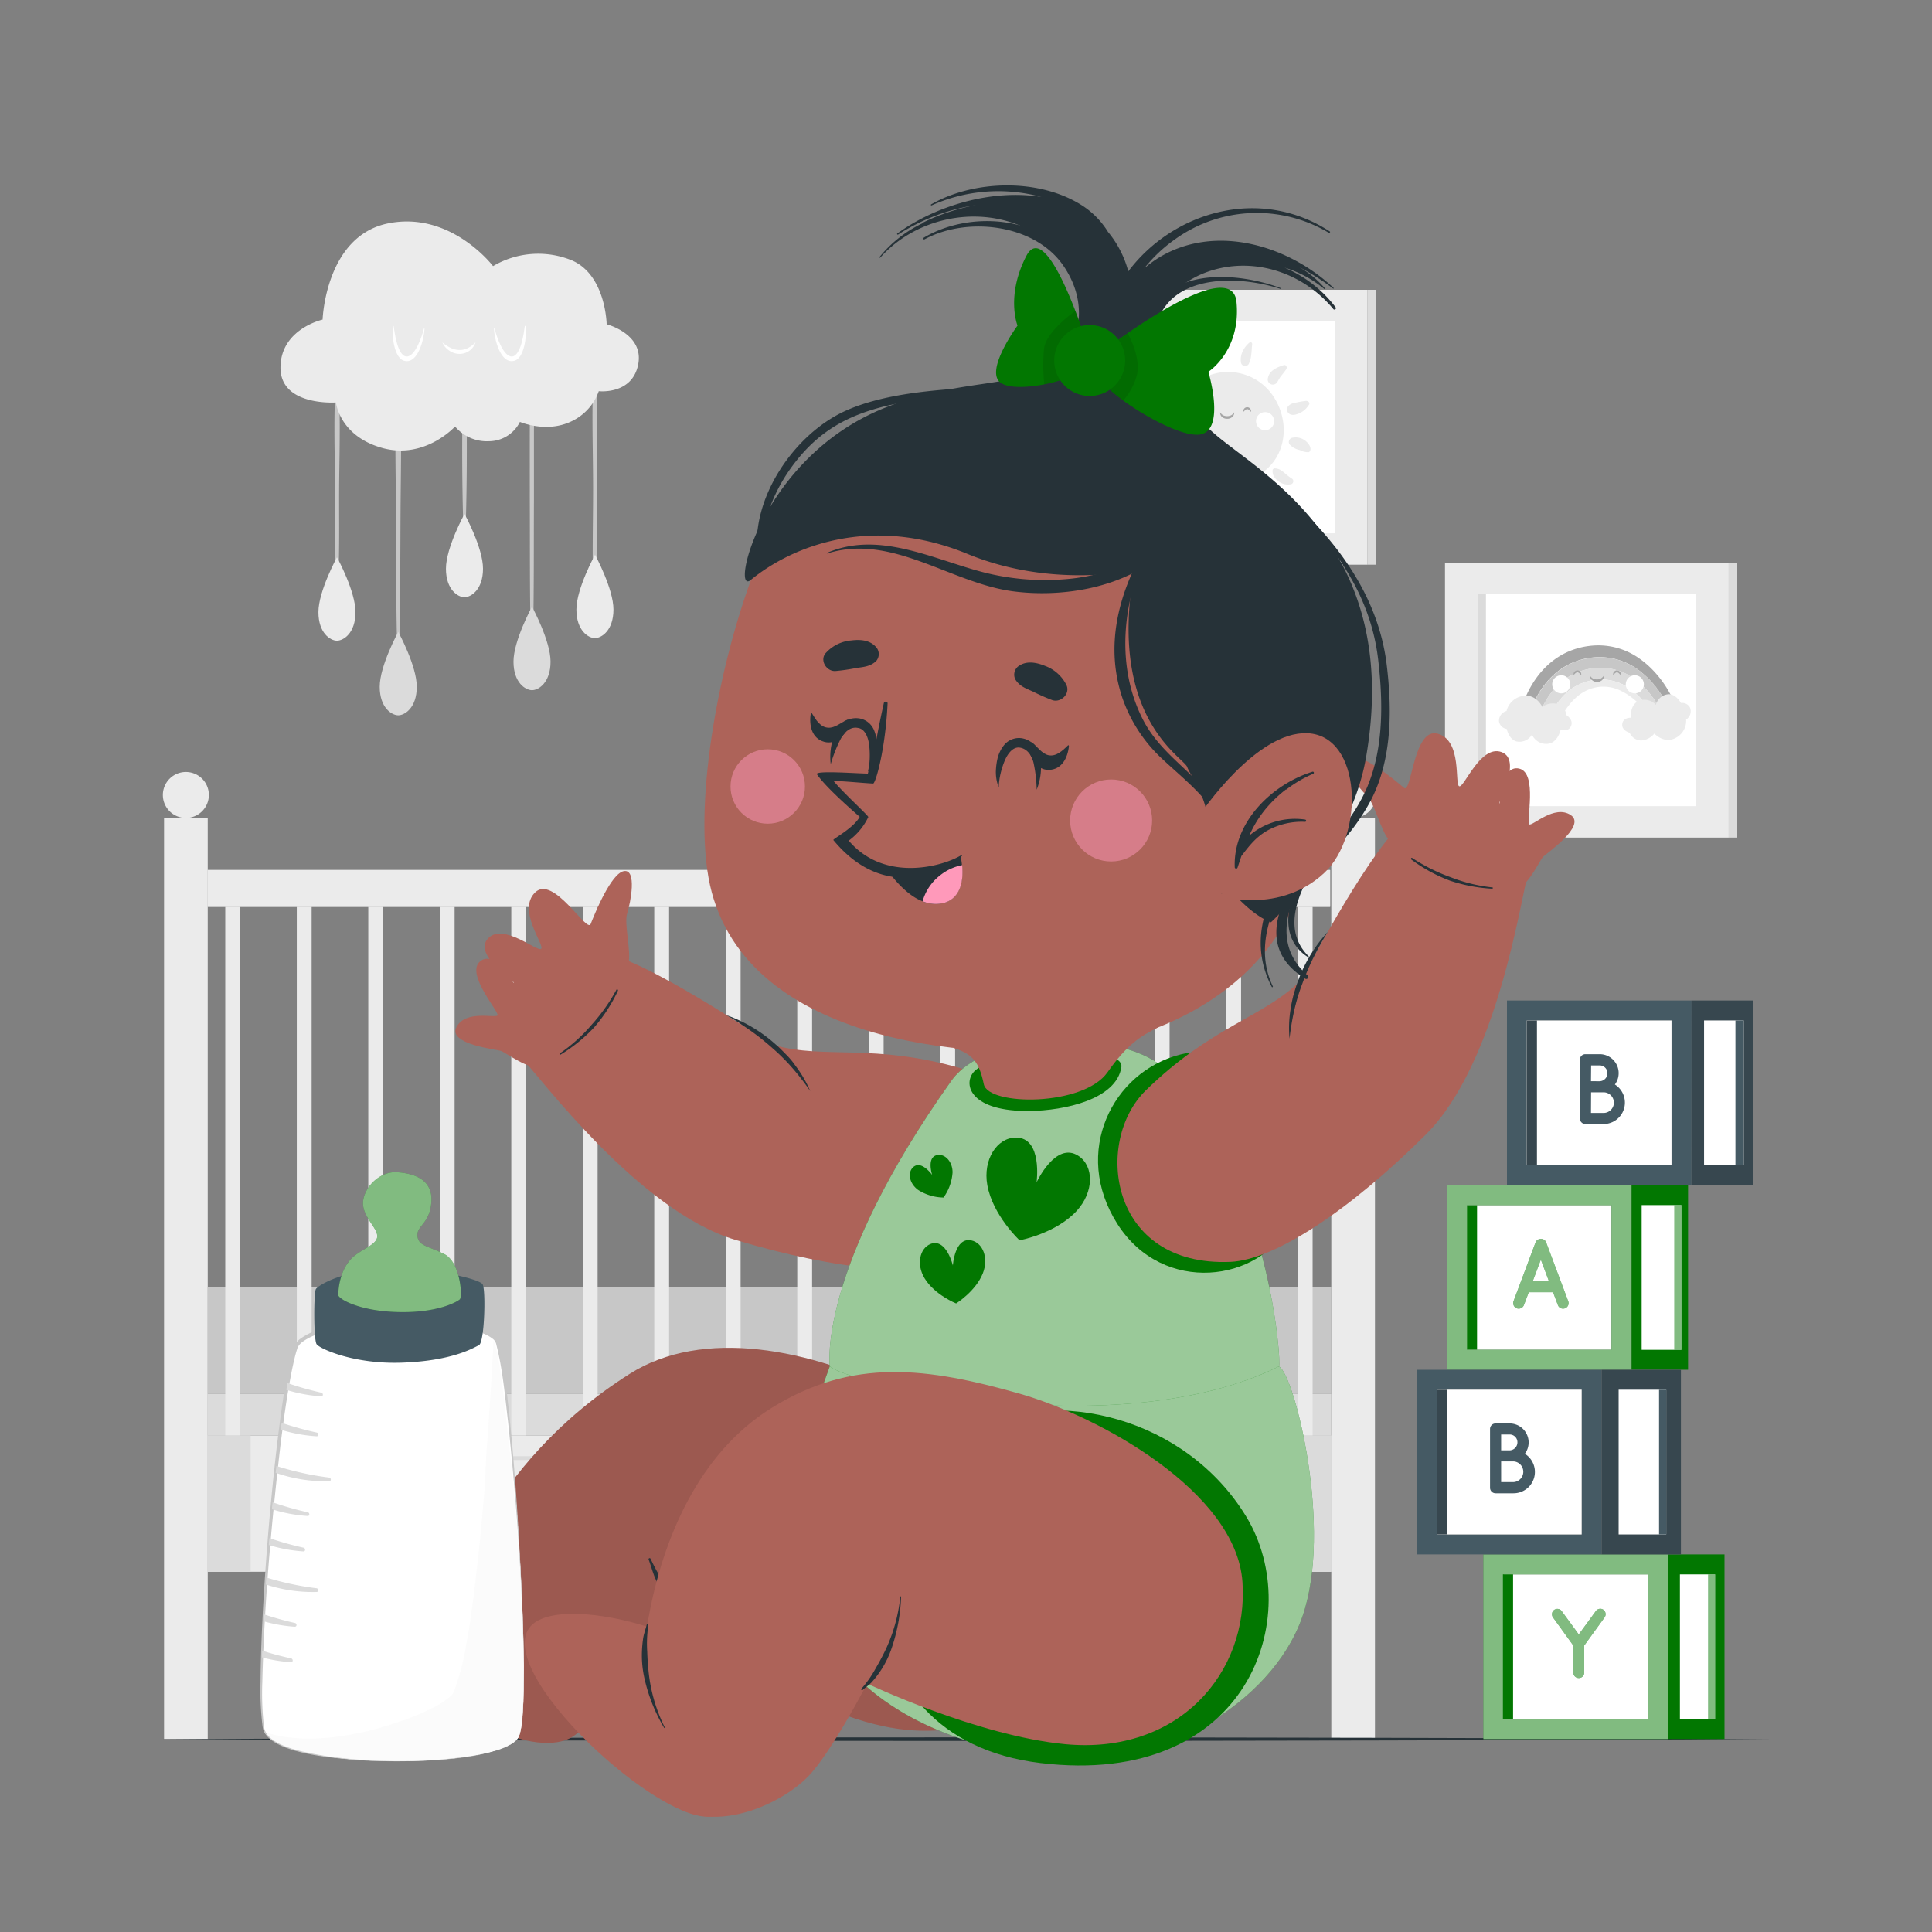 <svg xmlns="http://www.w3.org/2000/svg" viewBox="0 0 500 500"><rect x="0" y="0" width="500" height="500" fill="#808080" stroke="none"/><g id="freepik--background-complete--inject-168"><rect x="280.5" y="75" width="73.43" height="71.14" style="fill:#ebebeb"></rect><rect x="288.89" y="83.13" width="56.65" height="54.88" style="fill:#fff"></rect><rect x="288.89" y="83.13" width="2.21" height="54.88" style="fill:#dbdbdb"></rect><rect x="353.93" y="75" width="2.21" height="71.14" style="fill:#dbdbdb"></rect><path d="M304.84,117.48c5.38,11.86,26.07,9.68,27.34-4.94.64-7.36-4.59-16.32-14.82-16.32h-.05C305.28,97.12,301.14,109.31,304.84,117.48Z" style="fill:#ebebeb"></path><path d="M303.85,93.25a4.86,4.86,0,0,1,3,1.5c.83.78,1.76,2.21,1.4,3.38-.09.3-.28.25-.6.24a4.34,4.34,0,0,1-2.6-1.43,14.4,14.4,0,0,1-2.05-2.29A.93.93,0,0,1,303.85,93.25Z" style="fill:#ebebeb"></path><path d="M312.31,88.8a5.1,5.1,0,0,1,2.12,2.93c.32,1,.59,2.36-.12,3.18a.5.5,0,0,1-.59.07c-.85-.4-1.23-1.64-1.56-2.46a8.28,8.28,0,0,1-.83-3.15A.66.66,0,0,1,312.31,88.8Z" style="fill:#ebebeb"></path><path d="M298.71,99.71c1.9-.42,4.49.21,5.21,2.23a.58.58,0,0,1-.39.69,3.49,3.49,0,0,1-2.23-.19c-.86-.27-1.75-.33-2.59-.66S297.57,100,298.71,99.71Z" style="fill:#ebebeb"></path><path d="M321.61,90.91a6.71,6.71,0,0,1,1.71-2.22c.35-.34.81,0,.74.47-.12.84-.1,1.72-.24,2.58a6.88,6.88,0,0,1-.64,2.44,1.08,1.08,0,0,1-2-.28A4.94,4.94,0,0,1,321.61,90.91Z" style="fill:#ebebeb"></path><path d="M298.2,107a5.11,5.11,0,0,1,3.48,1.32.66.66,0,0,1-.13,1,6,6,0,0,1-3.55.33c-.86-.08-2.81,0-2.71-1.32S297.24,106.91,298.2,107Z" style="fill:#ebebeb"></path><path d="M297.06,117.58a5.48,5.48,0,0,1,4.77-2.6.7.7,0,0,1,.6,1,6,6,0,0,1-4.8,2.56A.67.67,0,0,1,297.06,117.58Z" style="fill:#ebebeb"></path><path d="M300.41,126.69a7.63,7.63,0,0,1,5.16-4.11c.39,0,.58.44.47.8a9.09,9.09,0,0,1-.88,1.61,6.08,6.08,0,0,1-1.21,1.42,3.83,3.83,0,0,1-3,1C300.64,127.41,300.27,127.09,300.41,126.69Z" style="fill:#ebebeb"></path><path d="M312.18,126.25a.52.52,0,0,1,.9,0,4.1,4.1,0,0,1,.22,2.89,5.56,5.56,0,0,1-1.39,3.16,1.07,1.07,0,0,1-1.75-.46C309.62,129.81,311.09,127.79,312.18,126.25Z" style="fill:#ebebeb"></path><path d="M321.82,125.94a.68.68,0,0,1,1.06-.14,5.09,5.09,0,0,1,1.37,3c.11,1,.39,2.3-.1,3.19a1,1,0,0,1-1.56.2c-.73-.62-1-2.09-1.19-3A4.53,4.53,0,0,1,321.82,125.94Z" style="fill:#ebebeb"></path><path d="M330.05,121.23a3.25,3.25,0,0,1,1.21.32,9.42,9.42,0,0,1,1.16.83,14.08,14.08,0,0,0,1.91,1.47.82.82,0,0,1-.41,1.51,4.08,4.08,0,0,1-3.06-.79,4.43,4.43,0,0,1-1.18-1.26,3.07,3.07,0,0,1-.34-1.54A.57.57,0,0,1,330.05,121.23Z" style="fill:#ebebeb"></path><path d="M334.37,113.31a4.11,4.11,0,0,1,3.49.78c.67.53,1.55,1.6,1.22,2.53a.63.63,0,0,1-.42.42,4.76,4.76,0,0,1-2.26-.56,4.88,4.88,0,0,1-2.7-1.52A1.13,1.13,0,0,1,334.37,113.31Z" style="fill:#ebebeb"></path><path d="M333.27,105.27a2.47,2.47,0,0,1,1.6-.94,21.28,21.28,0,0,1,3.07-.57c.55-.09,1.21.48.81,1a5.89,5.89,0,0,1-2.23,2.09c-1,.46-2.45.95-3.21-.12A1.34,1.34,0,0,1,333.27,105.27Z" style="fill:#ebebeb"></path><path d="M328.14,97.83c.35-1.94,2.42-2.81,4.07-3.32.69-.21,1,.63.64,1.11s-.83,1.11-1.27,1.65-.67,1.06-1,1.58A1.33,1.33,0,0,1,328.14,97.83Z" style="fill:#ebebeb"></path><path d="M313.53,106.39c0,.54-.44-.52-1-.52s-1,1.06-1,.52a1,1,0,1,1,2,0Z" style="fill:#a6a6a6"></path><path d="M323.77,106.39c0,.54-.44-.5-1-.5s-1,1-1,.5a1,1,0,1,1,2,0Z" style="fill:#a6a6a6"></path><path d="M310.7,109a2.34,2.34,0,1,1-2.34-2.34A2.33,2.33,0,0,1,310.7,109Z" style="fill:#fff"></path><path d="M329.74,109a2.34,2.34,0,1,1-2.34-2.34A2.33,2.33,0,0,1,329.74,109Z" style="fill:#fff"></path><path d="M315.78,106.69a2,2,0,0,0,.81.8,2.45,2.45,0,0,0,2,0,2.15,2.15,0,0,0,.82-.8,1.44,1.44,0,0,1-.51,1.23,1.92,1.92,0,0,1-1.32.46,2,2,0,0,1-1.32-.46A1.48,1.48,0,0,1,315.78,106.69Z" style="fill:#a6a6a6"></path><rect x="373.96" y="145.63" width="73.43" height="71.14" style="fill:#ebebeb"></rect><rect x="382.35" y="153.75" width="56.65" height="54.88" style="fill:#fff"></rect><rect x="382.35" y="153.75" width="2.21" height="54.88" style="fill:#dbdbdb"></rect><rect x="447.39" y="145.63" width="2.21" height="71.14" style="fill:#dbdbdb"></rect><path d="M432,183.79a24.08,24.08,0,0,0-7-9.62,16.9,16.9,0,0,0-13.41-3.94,17.6,17.6,0,0,0-4.26,1.12c-7.81,3.14-10.86,11-11.55,13.82a10.92,10.92,0,0,1-2.17-.53c-.32-.33,3.22-15.47,17.43-17.44a19.64,19.64,0,0,1,2.25-.18,18.28,18.28,0,0,1,10.89,3.34c5.78,4,8.89,10.33,9.31,12.23C433.6,183,433,183.38,432,183.79Z" style="fill:#a6a6a6"></path><path d="M432,183.79a18.05,18.05,0,0,1-2,.72,21.77,21.77,0,0,0-6.05-8.06A15,15,0,0,0,412.06,173a15.86,15.86,0,0,0-4.45,1.28c-5.94,2.72-8.58,8.56-9.42,11.35-.84-.14-1.66-.29-2.38-.43.69-2.81,3.74-10.68,11.55-13.82a17.6,17.6,0,0,1,4.26-1.12A16.9,16.9,0,0,1,425,174.17,24.08,24.08,0,0,1,432,183.79Z" style="fill:#c7c7c7"></path><path d="M430,184.51a19.13,19.13,0,0,1-2.37.55,18.82,18.82,0,0,0-5.89-6.89,12.71,12.71,0,0,0-9.23-2.18,13.2,13.2,0,0,0-2.88.74c-5.17,1.93-7.68,6.56-8.68,9.33-.83-.13-1.8-.29-2.76-.46.84-2.79,3.48-8.63,9.42-11.35a15.86,15.86,0,0,1,4.45-1.28A15,15,0,0,1,424,176.45,21.77,21.77,0,0,1,430,184.51Z" style="fill:#dbdbdb"></path><path d="M427.63,185.06a1.4,1.4,0,0,1-.78,0c-.35-.27-3.12-4.19-7.2-6.2a10.32,10.32,0,0,0-5.48-1.13,9.91,9.91,0,0,0-1.95.36c-6.05,1.7-8.19,8.3-9,8.29-.17,0-1.08-.13-2.28-.31,1-2.77,3.51-7.4,8.68-9.33a13.2,13.2,0,0,1,2.88-.74,12.71,12.71,0,0,1,9.23,2.18A18.82,18.82,0,0,1,427.63,185.06Z" style="fill:#ebebeb"></path><path d="M436.37,186.22a5,5,0,0,1-2.72,4.76c-3,1.62-5.51-1.14-5.51-1.14a4.76,4.76,0,0,1-3.28,1.79,3.29,3.29,0,0,1-3.11-2s-1.9-.49-1.92-2c0-2,2.24-1.88,2.24-1.88s-.37-3.53,2.23-4.42a3.78,3.78,0,0,1,2.48-.05,4.06,4.06,0,0,1,1.77,1.14,3.6,3.6,0,0,1,3.23-2.75c2-.08,3.25,2.27,3.25,2.27a2.26,2.26,0,0,1,2.35,1.21A2.54,2.54,0,0,1,436.37,186.22Z" style="fill:#ebebeb"></path><path d="M389.89,184a5.19,5.19,0,0,1,4.13-3.87c3.51-.68,5.11,2.79,5.11,2.79a4.9,4.9,0,0,1,3.79-.77,3.41,3.41,0,0,1,2.46,2.92s1.73,1.07,1.29,2.56c-.58,2-2.78,1.19-2.78,1.19s-.71,3.59-3.56,3.69a4,4,0,0,1-2.46-.71,4.34,4.34,0,0,1-1.41-1.67,3.72,3.72,0,0,1-4,1.75c-2-.55-2.52-3.24-2.52-3.24a2.34,2.34,0,0,1-2-1.91A2.64,2.64,0,0,1,389.89,184Z" style="fill:#ebebeb"></path><path d="M409.23,174.5c0,.54-.44-.51-1-.51s-1,1-1,.51a1,1,0,0,1,2,0Z" style="fill:#a6a6a6"></path><path d="M419.47,174.5c0,.54-.44-.5-1-.5s-1,1-1,.5a1,1,0,0,1,2,0Z" style="fill:#a6a6a6"></path><path d="M406.39,177.1a2.34,2.34,0,1,1-2.34-2.34A2.34,2.34,0,0,1,406.39,177.1Z" style="fill:#fff"></path><path d="M425.43,177.1a2.34,2.34,0,1,1-2.33-2.34A2.33,2.33,0,0,1,425.43,177.1Z" style="fill:#fff"></path><path d="M411.47,174.8a2.1,2.1,0,0,0,.81.81,2.36,2.36,0,0,0,1,.21,2.18,2.18,0,0,0,1-.22,2.13,2.13,0,0,0,.81-.8,1.49,1.49,0,0,1-.5,1.24,2,2,0,0,1-1.33.45A2,2,0,0,1,412,176,1.47,1.47,0,0,1,411.47,174.8Z" style="fill:#a6a6a6"></path><path d="M87.45,96.34a.21.21,0,0,0-.41,0c-.71,9.07-.46,18.22-.35,27.32S86.52,141.89,87,151a.25.25,0,0,0,.49,0c.47-9.08.19-18.22.3-27.31S88.15,105.41,87.45,96.34Z" style="fill:#c7c7c7"></path><path d="M92,158.42c0,5.46-3.12,7.39-4.8,7.39s-4.79-1.94-4.79-7.39,4.79-14.19,4.79-14.19C87.39,144.51,92,153.05,92,158.42Z" style="fill:#ebebeb"></path><path d="M103.31,97.29a.24.24,0,0,0-.48,0c-.78,11.65-.42,23.46-.35,35.14s0,23.42.3,35.13a.29.29,0,0,0,.57,0c.26-11.71.24-23.43.31-35.13S104.09,108.94,103.31,97.29Z" style="fill:#c7c7c7"></path><path d="M107.86,177.73c0,5.46-3.12,7.39-4.79,7.39s-4.8-1.94-4.8-7.39,4.8-14.2,4.8-14.2C103.22,163.82,107.86,172.36,107.86,177.73Z" style="fill:#dbdbdb"></path><path d="M120.45,85.66a.24.24,0,0,0-.47,0c-.34,18.52-.65,37.05.1,55.56a.14.14,0,1,0,.27,0C121.09,122.71,120.79,104.18,120.45,85.66Z" style="fill:#c7c7c7"></path><path d="M125,147.17c0,5.46-3.12,7.39-4.8,7.39s-4.79-1.93-4.79-7.39S120.21,133,120.21,133C120.36,133.26,125,141.8,125,147.17Z" style="fill:#ebebeb"></path><path d="M137.82,92.17a.14.14,0,0,0-.27,0c-.71,6.07-.43,12.35-.44,18.45s0,12.31,0,18.46c.06,12.29-.05,24.6.26,36.9a.28.28,0,0,0,.55,0c.3-12.3.2-24.61.26-36.9,0-6,0-12,0-17.94C138.26,104.86,138.54,98.41,137.82,92.17Z" style="fill:#c7c7c7"></path><path d="M142.48,171.23c0,5.46-3.12,7.39-4.8,7.39s-4.79-1.93-4.79-7.39S137.68,157,137.68,157C137.84,157.32,142.48,165.86,142.48,171.23Z" style="fill:#dbdbdb"></path><path d="M154.14,93.22a.18.18,0,0,0-.35,0c-.79,10.83-.32,21.85-.3,32.7s-.41,21.88.35,32.71a.13.13,0,0,0,.25,0c.76-10.83.32-21.85.34-32.71S154.93,104.05,154.14,93.22Z" style="fill:#c7c7c7"></path><path d="M158.76,157.75c0,5.46-3.12,7.39-4.8,7.39s-4.79-1.93-4.79-7.39S154,143.56,154,143.56C154.12,143.84,158.76,152.38,158.76,157.75Z" style="fill:#ebebeb"></path><path d="M83.49,82.71s-10.9,2.42-10.9,12.45,14.36,9,14.36,9,.86,8.64,11.93,11.76,18.89-5.54,18.89-5.54a10.75,10.75,0,0,0,8.78,3.81,9,9,0,0,0,8-5s6.4,2.77,12.62.17a13.67,13.67,0,0,0,7.79-8.12s8.64,1,10.2-6.92S157,83.92,157,83.92s-.2-12.9-9.16-16.6a23,23,0,0,0-20.24,1.55s-10.9-14.35-27.15-11.06S83.49,82.71,83.49,82.71Z" style="fill:#ebebeb"></path><path d="M136,84.41c0-.11-.17-.08-.18,0-.24,1.62-1,7.77-3.35,7.85-2.23.06-4-5.28-4.48-7.2,0-.1-.16-.06-.16,0,.1,2.51,1.59,8.95,5,8.37C135.88,93,136.36,86.26,136,84.41Z" style="fill:#fff"></path><path d="M101.7,84.41c0-.11.16-.08.18,0,.23,1.62,1,7.77,3.35,7.85,2.22.06,4-5.28,4.48-7.2,0-.1.16-.06.15,0-.1,2.51-1.58,8.95-5,8.37C101.85,93,101.36,86.26,101.7,84.41Z" style="fill:#fff"></path><path d="M114.49,88.63A9.49,9.49,0,0,0,116.58,90a5.48,5.48,0,0,0,2.25.58,4.74,4.74,0,0,0,2.23-.49,7.29,7.29,0,0,0,2-1.5,4.32,4.32,0,0,1-4.25,3,4.65,4.65,0,0,1-2.64-.92A4.86,4.86,0,0,1,114.49,88.63Z" style="fill:#fff"></path><rect x="42.46" y="211.68" width="11.3" height="238.35" style="fill:#ebebeb"></rect><path d="M54.05,205.73a5.95,5.95,0,1,1-5.94-5.94A5.94,5.94,0,0,1,54.05,205.73Z" style="fill:#ebebeb"></path><rect x="344.54" y="211.68" width="11.3" height="238.35" style="fill:#ebebeb"></rect><circle cx="350.19" cy="205.73" r="5.95" style="fill:#ebebeb"></circle><rect x="53.75" y="371.48" width="290.79" height="35.29" style="fill:#ebebeb"></rect><rect x="53.76" y="371.48" width="11.1" height="35.28" style="fill:#dbdbdb"></rect><rect x="333.44" y="371.48" width="11.1" height="35.28" style="fill:#dbdbdb"></rect><path d="M193,401.38H79.16V376.86H193Zm-112.88-1H192V377.86H80.16Z" style="fill:#dbdbdb"></path><path d="M149.82,389.62H122.38v-5h27.44Zm-26.44-1h25.44v-3H123.38Z" style="fill:#dbdbdb"></path><path d="M319.14,401.38H205.26V376.86H319.14Zm-112.88-1H318.14V377.86H206.26Z" style="fill:#dbdbdb"></path><path d="M275.92,389.62H248.48v-5h27.44Zm-26.44-1h25.44v-3H249.48Z" style="fill:#dbdbdb"></path><rect x="53.75" y="360.77" width="290.79" height="10.71" style="fill:#dbdbdb"></rect><rect x="53.75" y="333.01" width="290.79" height="27.76" style="fill:#c7c7c7"></rect><rect x="53.76" y="225.16" width="290.48" height="9.52" style="fill:#ebebeb"></rect><rect x="58.3" y="234.68" width="3.84" height="136.8" style="fill:#ebebeb"></rect><rect x="76.81" y="234.68" width="3.84" height="136.8" style="fill:#ebebeb"></rect><rect x="95.31" y="234.68" width="3.84" height="136.8" style="fill:#ebebeb"></rect><rect x="113.81" y="234.68" width="3.84" height="136.8" style="fill:#ebebeb"></rect><rect x="132.32" y="234.68" width="3.84" height="136.8" style="fill:#ebebeb"></rect><rect x="150.82" y="234.68" width="3.84" height="136.8" style="fill:#ebebeb"></rect><rect x="169.32" y="234.68" width="3.84" height="136.8" style="fill:#ebebeb"></rect><rect x="187.83" y="234.68" width="3.84" height="136.8" style="fill:#ebebeb"></rect><rect x="206.33" y="234.68" width="3.84" height="136.8" style="fill:#ebebeb"></rect><rect x="224.84" y="234.68" width="3.84" height="136.8" style="fill:#ebebeb"></rect><rect x="243.34" y="234.68" width="3.84" height="136.8" style="fill:#ebebeb"></rect><rect x="261.84" y="234.68" width="3.84" height="136.8" style="fill:#ebebeb"></rect><rect x="280.35" y="234.68" width="3.84" height="136.8" style="fill:#ebebeb"></rect><rect x="298.85" y="234.68" width="3.84" height="136.8" style="fill:#ebebeb"></rect><rect x="317.35" y="234.68" width="3.84" height="136.8" style="fill:#ebebeb"></rect><rect x="335.86" y="234.68" width="3.84" height="136.8" style="fill:#ebebeb"></rect><rect x="53.76" y="225.16" width="290.48" height="9.52" style="fill:#ebebeb"></rect></g><g id="freepik--Floor--inject-168"><path d="M41.45,450.09c133.61-.61,283.49-.62,417.1,0-133.61.62-283.49.61-417.1,0Z" style="fill:#263238"></path></g><g id="freepik--Blocks--inject-168"><rect x="389.07" y="407.44" width="37.45" height="37.45" style="fill:#fff"></rect><path d="M431.68,450.06H383.9V402.28h47.78Zm-42.61-5.17h37.45V407.44H389.07Z" style="fill:#027701"></path><path d="M431.68,450.06H383.9V402.28h47.78Zm-42.61-5.17h37.45V407.44H389.07Z" style="fill:#fff;opacity:0.5"></path><path d="M415.25,418.6,410,425.85v7a1.39,1.39,0,0,1-1.42,1.42,1.43,1.43,0,0,1-1.42-1.42v-7l-5.24-7.25a1.39,1.39,0,1,1,2.24-1.66l4.42,6.05,4.42-6.05a1.42,1.42,0,0,1,2-.31A1.44,1.44,0,0,1,415.25,418.6Z" style="fill:#027701"></path><g style="opacity:0.5"><path d="M415.25,418.6,410,425.85v7a1.39,1.39,0,0,1-1.42,1.42,1.43,1.43,0,0,1-1.42-1.42v-7l-5.24-7.25a1.39,1.39,0,1,1,2.24-1.66l4.42,6.05,4.42-6.05a1.42,1.42,0,0,1,2-.31A1.44,1.44,0,0,1,415.25,418.6Z" style="fill:#fff"></path></g><rect x="431.68" y="402.28" width="14.62" height="47.78" style="fill:#027701"></rect><rect x="388.95" y="407.44" width="2.63" height="37.45" style="fill:#027701"></rect><rect x="434.75" y="407.44" width="9.09" height="37.45" transform="translate(878.6 852.34) rotate(180)" style="fill:#fff"></rect><rect x="442.1" y="407.44" width="1.75" height="37.45" transform="translate(885.94 852.34) rotate(180)" style="fill:#027701"></rect><rect x="442.1" y="407.44" width="1.75" height="37.45" transform="translate(885.94 852.34) rotate(180)" style="fill:#fff;opacity:0.5"></rect><rect x="379.63" y="311.88" width="37.45" height="37.45" style="fill:#fff"></rect><rect x="379.63" y="311.88" width="2.63" height="37.45" style="fill:#027701"></rect><path d="M422.25,354.5H374.47V306.71h47.78Zm-42.62-5.17h37.45V311.88H379.63Z" style="fill:#027701"></path><path d="M422.25,354.5H374.47V306.71h47.78Zm-42.62-5.17h37.45V311.88H379.63Z" style="fill:#fff;opacity:0.5"></path><path d="M401.92,334.42h-6.27l-1.27,3.36a1.45,1.45,0,0,1-1.34.9,1.53,1.53,0,0,1-.49-.08,1.46,1.46,0,0,1-.85-1.86l5.7-15.21a1.44,1.44,0,0,1,1.37-.9,1.4,1.4,0,0,1,1.37.9l5.71,15.21a1.42,1.42,0,0,1-1.35,1.94,1.39,1.39,0,0,1-1.31-.9Zm-1.06-2.84L398.77,326l-2.09,5.55Z" style="fill:#027701"></path><g style="opacity:0.5"><path d="M401.92,334.42h-6.27l-1.27,3.36a1.45,1.45,0,0,1-1.34.9,1.53,1.53,0,0,1-.49-.08,1.46,1.46,0,0,1-.85-1.86l5.7-15.21a1.44,1.44,0,0,1,1.37-.9,1.4,1.4,0,0,1,1.37.9l5.71,15.21a1.42,1.42,0,0,1-1.35,1.94,1.39,1.39,0,0,1-1.31-.9Zm-1.06-2.84L398.77,326l-2.09,5.55Z" style="fill:#fff"></path></g><rect x="422.25" y="306.71" width="14.62" height="47.78" style="fill:#027701"></rect><rect x="424.87" y="311.88" width="10.26" height="37.45" transform="translate(859.99 661.21) rotate(180)" style="fill:#fff"></rect><rect x="433.34" y="311.88" width="1.79" height="37.45" transform="translate(868.46 661.21) rotate(180)" style="fill:#027701"></rect><rect x="433.34" y="311.88" width="1.79" height="37.45" transform="translate(868.46 661.21) rotate(180)" style="fill:#fff;opacity:0.5"></rect><path d="M437.75,306.71H390V258.93h47.78Zm-42.62-5.16h37.45V264.1H395.13Z" style="fill:#455a64"></path><rect x="395.13" y="264.1" width="37.45" height="37.45" style="fill:#fff"></rect><rect x="395.13" y="264.1" width="2.63" height="37.45" style="fill:#37474f"></rect><path d="M408.87,289.48V274.24a1.42,1.42,0,0,1,1.42-1.42H414a4.91,4.91,0,0,1,3.93,7.85A5.54,5.54,0,0,1,415,290.9H410.4a0,0,0,0,1,0,0c-.05,0-.05,0-.08,0A1.44,1.44,0,0,1,408.87,289.48Zm2.87-9.66H414a2.07,2.07,0,0,0,2-2.09,2,2,0,0,0-2-2h-2.22Zm0,8.21H415a2.67,2.67,0,0,0,0-5.34h-3.23Z" style="fill:#455a64"></path><rect x="437.75" y="258.93" width="15.98" height="47.78" style="fill:#37474f"></rect><rect x="441" y="264.1" width="10.26" height="37.45" transform="translate(892.27 565.64) rotate(180)" style="fill:#fff"></rect><rect x="449.13" y="264.1" width="2.13" height="37.45" transform="translate(900.39 565.64) rotate(180)" style="fill:#455a64"></rect><path d="M414.5,402.28H366.71V354.5H414.5Zm-42.62-5.17h37.45V359.66H371.88Z" style="fill:#455a64"></path><rect x="371.88" y="359.66" width="37.45" height="37.45" style="fill:#fff"></rect><rect x="371.88" y="359.66" width="2.63" height="37.45" style="fill:#37474f"></rect><path d="M385.62,385V369.81a1.42,1.42,0,0,1,1.42-1.42h3.67a4.91,4.91,0,0,1,3.92,7.85,5.53,5.53,0,0,1-2.92,10.22h-4.57a0,0,0,0,1,0,0c-.05,0-.05,0-.08,0A1.43,1.43,0,0,1,385.62,385Zm2.87-9.65h2.22a2.08,2.08,0,0,0,2-2.1,2,2,0,0,0-2-2h-2.22Zm0,8.21h3.22a2.68,2.68,0,0,0,0-5.35h-3.22Z" style="fill:#455a64"></path><rect x="414.5" y="354.5" width="20.52" height="47.78" style="fill:#37474f"></rect><rect x="418.9" y="359.66" width="12.32" height="37.45" transform="translate(850.12 756.77) rotate(180)" style="fill:#fff"></rect><rect x="429.36" y="359.66" width="1.86" height="37.45" transform="translate(860.58 756.77) rotate(180)" style="fill:#455a64"></rect></g><g id="freepik--Character--inject-168"><path d="M134.89,273.66c5.05,5.28,30.45,39.69,55.37,47.2,26.54,8,49.82,10.12,60.18,5.11,28.37-13.73,16.42-44.23-1.64-49.46-22.71-6.58-35.4-2.36-48.31-6-1.49-.42-29-19.65-42.73-23.57C149,244.48,128.59,267.09,134.89,273.66Z" style="fill: rgb(173, 99, 89);"></path><path d="M162.66,249.4c.73-3.54-1.23-10.27-.34-13.06s2.54-11.41-.82-10.9-7.68,11.25-8.64,13.7-9.61-12.78-14.36-8.19,2.51,13.66,1.55,14.6-9.92-6.93-13.79-2.64,7,11.1,6.75,11.45-5-8.79-8.8-5.53,5.14,13.16,4.54,13.95-8.22-1.49-10.6,3,10.5,5.84,11.52,6.19,7.56,5.15,9.88,4S162.15,251.91,162.66,249.4Z" style="fill: rgb(173, 99, 89);"></path><path d="M187.9,262.68a38,38,0,0,1,12.88,7.65c1,.83,1.83,1.74,2.72,2.63s1.7,1.87,2.41,2.91a30.45,30.45,0,0,1,3.78,6.5,66,66,0,0,0-4.54-5.88,53.38,53.38,0,0,0-5.21-5.21,65.72,65.72,0,0,0-5.77-4.6C192.15,265.27,190.08,263.91,187.9,262.68Z" style="fill:#263238"></path><path d="M145.09,272.93a41.69,41.69,0,0,0,8.64-7,40.65,40.65,0,0,0,6.18-9.52c.14-.26-.25-.54-.38-.27a46.39,46.39,0,0,1-6.45,9.1,41.91,41.91,0,0,1-8.2,7.38C144.72,272.73,144.91,273,145.09,272.93Z" style="fill:#263238"></path><path d="M132.09,448.17c-13.66.47-49.53-48.22-36.93-57.39,10.14-7.38,52,13.54,54.41,32.3C151.17,435.55,141.66,447.84,132.09,448.17Z" style="fill: rgb(173, 99, 89);"></path><path d="M280,407.3c4.51,23.08-18.23,44.07-47.45,40.14-22.78-3.07-52-24.06-52-24.06s-25.85,21.31-31.87,25.75c-9.39,6.92-37.13-5.58-35.2-22.89,1.39-12.44,12.34-47.19,49.53-70.71C200.51,331.8,273.89,376.22,280,407.3Z" style="fill: rgb(173, 99, 89);"></path><g style="opacity:0.1"><path d="M132.09,448.17c-13.66.47-49.53-48.22-36.93-57.39,10.14-7.38,52,13.54,54.41,32.3C151.17,435.55,141.66,447.84,132.09,448.17Z" style="fill:#050400"></path><path d="M280,407.3c4.51,23.08-18.23,44.07-47.45,40.14-22.78-3.07-52-24.06-52-24.06s-25.85,21.31-31.87,25.75c-9.39,6.92-37.13-5.58-35.2-22.89,1.39-12.44,12.34-47.19,49.53-70.71C200.51,331.8,273.89,376.22,280,407.3Z" style="fill:#050400"></path></g><path d="M192.64,431.41a56.12,56.12,0,0,1-14-12.32c-1.9-2.33-3.66-4.74-5.34-7.23a51.33,51.33,0,0,1-4.92-8.44.27.27,0,0,0-.51.2c.59,1.56,1,3.17,1.64,4.7a47.08,47.08,0,0,0,2.27,4.41,40.13,40.13,0,0,0,5.64,7.58,56,56,0,0,0,15.1,11.33C192.64,431.71,192.77,431.49,192.64,431.41Z" style="fill:#263238"></path><path d="M118.28,423.08a41.55,41.55,0,0,1,1.1-13.8c.53-2.1,1.18-4.14,1.9-6.14a32.5,32.5,0,0,1,2.79-6.27c.13-.2-.2-.47-.34-.27-.65.94-1.43,1.75-2,2.74a29.5,29.5,0,0,0-1.59,3.06,27.7,27.7,0,0,0-2,6.46,43.62,43.62,0,0,0,0,14.2C118.1,423.18,118.29,423.2,118.28,423.08Z" style="fill:#263238"></path><path d="M214.77,353.53c.58-1.55,31.28,10.53,59.6,9.13,34.36-1.69,54.68-10.12,56.66-9,4,2.21,14,42,6,64.81s-37.9,39.56-63.37,36.85S183.28,438.36,214.77,353.53Z" style="fill:#027701"></path><g style="opacity:0.6"><path d="M214.77,353.53c.58-1.55,31.28,10.53,59.6,9.13,34.36-1.69,54.68-10.12,56.66-9,4,2.21,14,42,6,64.81s-37.9,39.56-63.37,36.85S183.28,438.36,214.77,353.53Z" style="fill:#fff"></path></g><path d="M331,353.62c-42,20.83-113.33,4-116.26-.09,0,0-3.31-24.87,31.46-73.82,9.71-13.68,45.61-13.12,55.62-2.72C328.71,304.86,331.71,353.28,331,353.62Z" style="fill:#027701"></path><g style="opacity:0.6"><path d="M331,353.62c-42,20.83-113.33,4-116.26-.09,0,0-3.31-24.87,31.46-73.82,9.71-13.68,45.61-13.12,55.62-2.72C328.71,304.86,331.71,353.28,331,353.62Z" style="fill:#fff"></path></g><path d="M255.51,306.68c1.41,7.86,8.35,14.31,8.35,14.31s9.33-1.71,14.76-7.59c4.53-4.9,4.55-11.62.45-14.28-5.88-3.82-10.81,6.88-10.81,6.88s1.62-11.66-5.4-11.6C258,294.45,254.34,300.12,255.51,306.68Z" style="fill:#027701"></path><path d="M239.29,330.84c2.62,4.29,8.15,6.49,8.15,6.49s5.09-3.14,6.93-7.83c1.54-3.92,0-7.86-3-8.49-4.32-.89-4.77,6.51-4.77,6.51s-1.7-7.21-5.81-5.57C238,323.1,237.11,327.26,239.29,330.84Z" style="fill:#027701"></path><path d="M237.56,307.92a12.56,12.56,0,0,0,6.62,2,12.55,12.55,0,0,0,2.34-6.51c0-2.78-1.93-4.84-3.94-4.49-2.88.5-1.33,5.17-1.33,5.17s-2.83-4-4.95-2C234.82,303.49,235.33,306.25,237.56,307.92Z" style="fill:#027701"></path><path d="M305.46,272.91c-17.5,4.42-28.13,25.28-16.26,43.88s37,14.77,44.08.32C343.29,296.68,327.93,267.24,305.46,272.91Z" style="fill:#027701"></path><path d="M395.51,225.79c-1.95,7-8.05,49.38-26.46,67.78-19.6,19.6-39.11,32.48-50.6,33-31.5,1.33-35.39-31.2-21.95-44.35,16.89-16.53,30.07-18.82,39.74-28.1,1.12-1.07,16.22-31,26.5-41C369.31,206.74,398,217,395.51,225.79Z" style="fill: rgb(173, 99, 89);"></path><path d="M359.56,217.55c-2.31-2.77-3.77-9.63-5.87-11.66s-7.64-8.86-4.43-10,12.08,6.28,14.09,8,2.42-15.81,8.78-14,4.25,13.22,5.53,13.6,5.47-10.8,10.91-8.86-.93,13.1-.53,13.29.29-10.14,5.14-9,1.69,14,2.59,14.44,6.54-5.21,10.74-2.42S400,221,399.29,221.79s-4.23,8.11-6.82,8.19S361.21,219.53,359.56,217.55Z" style="fill: rgb(173, 99, 89);"></path><path d="M343.61,241.19A38,38,0,0,0,335.88,254c-.45,1.18-.79,2.39-1.15,3.6a36.37,36.37,0,0,0-.75,3.71,30.47,30.47,0,0,0-.25,7.51,65.53,65.53,0,0,1,1.22-7.33,52,52,0,0,1,2.12-7,65.24,65.24,0,0,1,2.91-6.78A74.08,74.08,0,0,1,343.61,241.19Z" style="fill:#263238"></path><path d="M386.18,230a41.35,41.35,0,0,1-10.92-2.08,40.36,40.36,0,0,1-10-5.46c-.24-.17,0-.59.21-.42a46.33,46.33,0,0,0,10,5,41.63,41.63,0,0,0,10.71,2.62C386.41,229.62,386.38,230,386.18,230Z" style="fill:#263238"></path><path d="M251.91,277.52c-2.73,3.34-.52,10.19,14.56,10,9-.1,22.48-3,23.74-11.36C291.16,269.9,257.07,271.22,251.91,277.52Z" style="fill:#027701"></path><path d="M246.75,271.2c5.05,1.59,6.68,3.77,7.86,9.41s25.76,5.76,32-3.09c5.16-7.35,8.72-9.42,12.84-11.51S246.75,271.2,246.75,271.2Z" style="fill: rgb(173, 99, 89);"></path><path d="M334.63,234.88c-12.27,25.8-40.05,34.27-54.75,36.3-22.8,3.16-84.73.78-95.69-40.29-2.54-9.53-2.36-23.07-.43-37.41,3.7-27.43,13.85-57.75,23.76-68.24,21-22.24,69.8-30.1,107.14-7C344.72,136.76,347.23,208.41,334.63,234.88Z" style="fill: rgb(173, 99, 89);"></path><path d="M272.27,181.17a52.56,52.56,0,0,1-4.92-2.18c-1.88-.86-3.47-1.35-4.6-3.18a2.77,2.77,0,0,1,.71-3.32c2.09-1.58,4.66-1.1,7-.16a10.08,10.08,0,0,1,5.46,4.81C277.15,179.44,274.58,182,272.27,181.17Z" style="fill:#263238"></path><path d="M216.2,173.66a49.9,49.9,0,0,0,5.29-.76c2-.31,3.67-.36,5.25-1.81a2.75,2.75,0,0,0,.21-3.35c-1.58-2.08-4.16-2.31-6.61-2a10,10,0,0,0-6.52,3.14C212,170.7,213.79,173.79,216.2,173.66Z" style="fill:#263238"></path><path d="M248.6,221.58a17,17,0,0,1,.35,2.32c.31,3.1.07,8.45-4.74,9.79a8.55,8.55,0,0,1-5.49-.45c-4.78-1.82-8.72-7.61-8.72-7.61C240.36,228.76,248.6,221.58,248.6,221.58Z" style="fill:#263238"></path><path d="M249,223.9c.31,3.1.07,8.45-4.74,9.79a8.55,8.55,0,0,1-5.49-.45,12.83,12.83,0,0,1,4.39-6.59A13.12,13.12,0,0,1,249,223.9Z" style="fill:#ff99ba"></path><path d="M228.75,181.9c-2.47,11.18-1.2,7.23-4.15,18.3-2.51,0-13.92-.88-13.17.2,2.67,3.88,11.11,11,11.06,11-1.59,2.93-7,5.74-6.82,6,12.77,15.49,27.52,8.86,32.69,4.67,1-.84.65-.86,0-.51-5.09,2.88-19.66,6.64-28.71-4a16.19,16.19,0,0,0,5.06-6.1c.14-.3-6.44-6.24-9-9.37,3.47.12,7.7.57,10.26.69.61,0,3.18-8.67,3.74-20.83A.51.51,0,0,0,228.75,181.9Z" style="fill:#263238"></path><path d="M215.88,190.33a7.77,7.77,0,0,1,2.33-3.38,5.59,5.59,0,0,1,4.33-1,5,5,0,0,1,3.55,2.77,8.64,8.64,0,0,1,.78,4,16.28,16.28,0,0,1-.28,2.43,10.84,10.84,0,0,1-2,4.62,16.25,16.25,0,0,0,.49-3.63,22.5,22.5,0,0,0-.14-3.31c-.28-2.24-1.2-4.23-2.91-4.44-1.77-.37-3.35.83-4.45,2.83a36.34,36.34,0,0,0-2.59,6.55A15.79,15.79,0,0,1,215.88,190.33Z" style="fill:#263238"></path><path d="M219.15,186.33c-1.52.7-3.1,2.1-4.8,2-2-.08-3.19-2-4.23-3.73-.11-.19-.26-.07-.3.14-.47,3,.26,6.33,3.46,7.24,2.92.84,5.44-1.56,6.63-4.51C220.13,187,219.76,186,219.15,186.33Z" style="fill:#263238"></path><path d="M269.34,197a7.61,7.61,0,0,0-1.38-3.86,5.54,5.54,0,0,0-3.91-2.13,5,5,0,0,0-4.15,1.76,8.83,8.83,0,0,0-1.77,3.63,16.83,16.83,0,0,0-.36,2.42,11,11,0,0,0,.71,5,16.63,16.63,0,0,1,.47-3.63,21.59,21.59,0,0,1,1-3.16c.85-2.09,2.24-3.79,3.95-3.55s3,1.67,3.57,3.89a36,36,0,0,1,.82,7A15.74,15.74,0,0,0,269.34,197Z" style="fill:#263238"></path><path d="M267.22,192.24c1.28,1.07,2.45,2.83,4.11,3.2,1.91.42,3.58-1.07,5.05-2.52.15-.15.27,0,.25.22-.33,3.06-1.88,6.05-5.21,6.11-3,.05-4.86-2.92-5.24-6.08C266.1,192.59,266.7,191.81,267.22,192.24Z" style="fill:#263238"></path><path d="M298.92,143.37c-7.21,2.84-13.92,5.56-21.76,6.39a64.2,64.2,0,0,1-24.27-2.09c-12.57-3.53-26-10.17-38.88-4.58a.08.08,0,0,0,.07.15c16.72-5.27,31.83,7.6,48,9.78,12.47,1.66,27.53-.74,37.39-8.71C300,143.9,299.5,143.14,298.92,143.37Z" style="fill:#263238"></path><path d="M317.92,215.52a33.85,33.85,0,0,0-8.86-14.14c-5-4.87-10.13-8.94-13.34-15.29-6.91-13.66-5.22-29.94.93-43.37.17-.38-.48-.73-.69-.35-6.65,11.78-10,25.1-5.43,38.42a38.69,38.69,0,0,0,10.26,15.62c6.59,6.16,12.91,10.74,16.43,19.32C317.37,216.11,318.05,215.91,317.92,215.52Z" style="fill:#263238"></path><path d="M328.93,238.68c-5.18-1.74-16.24-12-16-22s-4.79-15.69-5.69-18.19-20.58-12.62-13.72-50.91c0,0-21.07,4.84-43.09-4.21-25-10.3-45.51-2-56.13,6.72-5.28,4.33,2.36-31.24,34.12-44.31,13.65-5.62,25-5.87,33.47-7.69a32.75,32.75,0,0,0,10.4-4c7.66-6.29,10.43-16.77,4.53-25.33-11.59-16.77-36.14-16.38-49-2.11-.09.11-.3,0-.21-.12A32,32,0,0,1,239,57.67c0-.06,0-.1,0-.13a52.48,52.48,0,0,1,13.54-4.45,51.54,51.54,0,0,0-20.1,7.61c-.16.11-.39-.14-.22-.27,9.87-7.15,24.35-11.55,37.27-9.46a42.32,42.32,0,0,0-28.39,2.19c-.17.08-.28-.18-.12-.27,10.93-6.27,27.54-6.8,38.61,0a21.5,21.5,0,0,1,7.16,7.13A26.67,26.67,0,0,1,292,70.23C303.44,55,325.75,48,344.13,59.88c.23.16,0,.5-.26.36A36.29,36.29,0,0,0,304,62a37.93,37.93,0,0,0-7.87,7.45,30.37,30.37,0,0,1,3.33-2.49c14.59-9.25,33.77-3.67,45.68,7.57a.1.1,0,0,1-.13.15,62.76,62.76,0,0,0-8.84-5.59,25.18,25.18,0,0,1,6.77,5.6.11.11,0,0,1-.14.17,29.49,29.49,0,0,0-10.36-5.6,32.46,32.46,0,0,1,13.21,10.26.37.37,0,0,1-.59.46c-8.32-10.08-22.4-14.23-34.51-8.85A27.56,27.56,0,0,0,307.15,73a32.06,32.06,0,0,0-5.62,5,13.64,13.64,0,0,0-2.78,7.37h0a2.63,2.63,0,0,0,0,.3,18,18,0,0,0,.29,4.23c0,.08.06.17.08.24a14.68,14.68,0,0,0,.38,1.52c.09.37.22.75.35,1.14.07.19.13.38.21.56,1.75,4.83,5.7,11.52,14.52,19.12,12.05,10.35,48.45,29.27,38.92,83.69C349.32,220,328.93,238.68,328.93,238.68Z" style="fill:#263238"></path><path d="M278.51,68.8c-7.72-12.83-27.18-14.6-39.45-7.28-.25.15-.07.56.2.42,11.12-6,28.55-3.95,35.95,6.84,8.28,12.06,3.05,25.58-9.21,32.15a.58.58,0,0,0,.49,1.06C279.8,96.28,286.26,81.68,278.51,68.8Z" style="fill:#263238"></path><path d="M331.37,74.76a.11.11,0,0,0,.07-.2c-10.17-3.85-27.44-5.5-33.37,6-6.17,11.93,1.18,26.71,12.26,32.71.62.34,1.59-.42.95-1-7.95-7.51-15.44-16.73-11.91-28.49C303.29,70.64,320.89,71.3,331.37,74.76Z" style="fill:#263238"></path><path d="M358.89,172.13c-2.61-21.74-18-38.43-34.91-51,0,0,0,0,0,0,15.65,13.28,30.15,28.16,32.68,49.49,1.34,11.36,1.51,24.23-3.57,34.71s-14.15,18.26-22.67,26.05a.76.76,0,0,0,1,1.17c9-7.24,18-15.18,23.42-25.55C360.27,196.47,360.28,183.67,358.89,172.13Z" style="fill:#263238"></path><path d="M270.12,96.19c-7.62,3.82-16.21,3.87-24.56,4.55-8.74.7-19,2-27,5.7-13.22,6.12-24.35,22.69-22.49,37.34.08.62,1.14.6,1.13-.05-.15-9,3.27-17.34,8.81-24.37,6.31-8,13.68-12,23.61-14.37a183.17,183.17,0,0,1,23-3.6c6.42-.66,12.06-1.73,17.59-5C270.31,96.31,270.23,96.14,270.12,96.19Z" style="fill:#263238"></path><path d="M338.37,252.4c-12.86-11.4.33-27.73,7.11-38.8.2-.31-.26-.65-.47-.34-7.39,10.86-24.47,29.24-7.26,40A.53.53,0,0,0,338.37,252.4Z" style="fill:#263238"></path><path d="M329.41,255.28c-5-10.44,0-21.62,5.8-30.52a.79.79,0,0,0-1.28-.92c-7,9.53-10.53,20.59-4.8,31.56C329.22,255.57,329.49,255.45,329.41,255.28Z" style="fill:#263238"></path><path d="M338.7,247.51c-9.82-9.65,2.41-24.55,7.77-33.06.42-.66-.55-1.45-1.09-.85-6.37,7.15-19.08,26.32-6.85,34.12A.14.14,0,0,0,338.7,247.51Z" style="fill:#263238"></path><path d="M310.65,210.67s14.4-21.53,27.75-20.91c14.12.67,14.79,26.48,4.24,36.23-12.39,11.45-29.35,5.38-29.35,5.38Z" style="fill: rgb(173, 99, 89);"></path><path d="M332.83,204.38a32.92,32.92,0,0,1,7.05-4.14.28.28,0,0,0-.2-.52c-10.41,3.22-20.57,13-20.13,24.72a.37.37,0,0,0,.72.11q.51-1.5,1-3c2-2.63,3.82-5,6.89-6.69a18.45,18.45,0,0,1,9.58-2.17c.39,0,.38-.54,0-.59a18.27,18.27,0,0,0-14.42,4.15,28.82,28.82,0,0,1,4.27-6.94,33.07,33.07,0,0,1,5.21-5" style="fill:#263238"></path><path d="M316.18,231.12c-.08,0-.11.11,0,.13S316.26,231.14,316.18,231.12Z" style="fill:#263238"></path><path d="M281.15,88.55S270.94,55.9,265.6,66.26s-2.27,18-2.27,18-8,10.88-4.78,14.43,19.77-.17,20.92-3.15A35.79,35.79,0,0,0,281.15,88.55Z" style="fill:#027701"></path><path d="M281.15,88.54a36.86,36.86,0,0,1-1.67,7c-.58,1.43-4.7,3.06-9.22,3.94a47.84,47.84,0,0,1-.07-9.27c.49-3.77,5.69-8,8.12-9.76C280,84.94,281.15,88.54,281.15,88.54Z" style="fill:#050400;opacity:0.1"></path><path d="M286.56,90S318.78,65.44,320,78.12s-7.28,18.1-7.28,18.1,4.44,14.69-1.86,16.17-26.22-11.45-26.05-14.88A28,28,0,0,1,286.56,90Z" style="fill:#027701"></path><path d="M294.3,96.79a16.23,16.23,0,0,1-3.62,6.88c-3.49-2.53-6-4.94-5.91-6.16a27.75,27.75,0,0,1,1.79-7.5s2.13-1.61,5.28-3.79C293.05,88.49,295,92.89,294.3,96.79Z" style="fill:#050400;opacity:0.1"></path><path d="M290.94,95.43a9.18,9.18,0,1,1-6.81-11.06A9.18,9.18,0,0,1,290.94,95.43Z" style="fill:#027701"></path><circle cx="198.69" cy="203.54" r="9.63" style="fill:#ff99ba;opacity:0.5"></circle><circle cx="287.56" cy="212.34" r="10.61" style="fill:#ff99ba;opacity:0.5"></circle><path d="M251.06,370c22.58-11.41,56-3,71.49,22.54s.56,70.22-53.28,63.73S219.66,385.84,251.06,370Z" style="fill:#027701"></path><path d="M184.68,470c-13.31,3.08-57.86-37.82-47.27-49.23C146,411.57,191.06,424.05,197,442,201,453.93,194,467.83,184.68,470Z" style="fill: rgb(173, 99, 89);"></path><path d="M263.73,360.64c20.52,5.8,56.16,25.3,57.82,48.76s-16.48,44.76-45.83,42c-22.89-2.17-51.31-15.69-51.31-15.69S215,453.87,209,459.9c-8.21,8.29-29.14,16.89-39.32,2.75-7.28-10.1-7.49-74.82,29.82-98.16C220.73,351.19,240.19,354,263.73,360.64Z" style="fill: rgb(173, 99, 89);"></path><path d="M233,413.17a42.36,42.36,0,0,1-3.54,13.2c-.87,1.89-1.83,3.68-2.85,5.42a28.36,28.36,0,0,1-3.68,5.26c-.15.16.1.53.26.38.77-.71,1.62-1.27,2.34-2a25.14,25.14,0,0,0,5-8.23,46,46,0,0,0,2.67-13.92C233.13,413.12,233,413.05,233,413.17Z" style="fill:#263238"></path><path d="M172.07,447.11A41.86,41.86,0,0,1,168,433.87c-.28-2.14-.43-4.27-.5-6.4a32.48,32.48,0,0,1,.28-6.85c.05-.24-.36-.37-.42-.13-.26,1.11-.68,2.15-.88,3.29a30.13,30.13,0,0,0-.34,3.44,27,27,0,0,0,.55,6.73,43.59,43.59,0,0,0,5.19,13.22C172,447.27,172.13,447.22,172.07,447.11Z" style="fill:#263238"></path></g><g id="freepik--feeding-bottle--inject-168"><path d="M134.2,449.55c-4.44,8.47-60.78,8.58-65.65-1.26-3.23-6.52,2.93-85,8-99.66.91-2.6,8.34-6.62,27.41-7.14,5.42-.14,21.09,1.51,24.28,5.13C131.77,350.62,138.43,441.5,134.2,449.55Z" style="fill:#fff"></path><path d="M83.11,361.37a38.78,38.78,0,0,1-9-1.67c.1-.61.2-1.19.29-1.76a79.89,79.89,0,0,0,8.74,2.48C83.71,360.54,83.71,361.41,83.11,361.37Z" style="fill:#a9b7c4"></path><path d="M78.5,401.5a38.87,38.87,0,0,1-8.92-1.65c0-.6.09-1.2.15-1.79a81.94,81.94,0,0,0,8.82,2.48C79.1,400.67,79.1,401.54,78.5,401.5Z" style="fill:#a9b7c4"></path><path d="M76.28,421a38.5,38.5,0,0,1-8-1.4c0-.59.06-1.18.09-1.79a83,83,0,0,0,8,2.23C76.88,420.17,76.88,421,76.28,421Z" style="fill:#a9b7c4"></path><path d="M81.94,371.71A39.09,39.09,0,0,1,72.65,370c.08-.61.16-1.2.23-1.78A84.43,84.43,0,0,0,82,370.75C82.54,370.88,82.54,371.75,81.94,371.71Z" style="fill:#a9b7c4"></path><path d="M79.6,392.33a38,38,0,0,1-9.21-1.74c0-.59.11-1.2.17-1.8a79.78,79.78,0,0,0,9.09,2.59C80.19,391.5,80.19,392.37,79.6,392.33Z" style="fill:#a9b7c4"></path><path d="M75.29,430.18a38.72,38.72,0,0,1-7.47-1.24h0c0-.58,0-1.15.07-1.75,2.43.79,4.91,1.46,7.46,2C75.9,429.34,75.9,430.22,75.29,430.18Z" style="fill:#a9b7c4"></path><path d="M85.2,383.35a39.42,39.42,0,0,1-13.86-2.19c.06-.6.13-1.18.19-1.77a75.67,75.67,0,0,0,13.63,3C85.72,382.46,85.8,383.33,85.2,383.35Z" style="fill:#a9b7c4"></path><path d="M81.94,412a38.85,38.85,0,0,1-13.12-1.93c0-.6.07-1.2.12-1.81a75,75,0,0,0,13,2.78C82.47,411.13,82.55,412,81.94,412Z" style="fill:#a9b7c4"></path><path d="M134.2,449.55c-4.44,8.47-60.78,8.58-65.65-1.26-3.23-6.52,2.93-85,8-99.66.91-2.6,8.34-6.62,27.41-7.14,5.42-.14,21.09,1.51,24.28,5.13C131.77,350.62,138.43,441.5,134.2,449.55Z" style="fill:#fff"></path><path d="M134.2,449.55c-4.86,6.76-31.25,6.52-39.53,6.09-6.38-.48-23.34-1.4-26.38-7.53a6.17,6.17,0,0,1-.33-1.28,74.9,74.9,0,0,1-.54-11.5c.06-6.82.35-13.63.73-20.43q1.17-20.41,3.51-40.73c.82-6.77,1.69-13.53,3-20.24.7-2.44.72-5.57,2.84-7.29,3.52-2.62,8-3.53,12.16-4.31,11.78-1.91,24.18-1.88,35.55,2.05a8.6,8.6,0,0,1,3.37,2.14c1.54,3.6,1.66,7.6,2.29,11.39,2.06,16.91,3.16,33.92,4,50.92.33,6.8.58,13.61.66,20.42,0,3.41,0,6.81-.08,10.22s-.1,6.89-1.29,10.08Zm0,0c1.18-3.19,1.05-6.72,1.25-10.08s.09-6.81.05-10.22c-.38-20.42-1.86-40.82-4-61.13-.8-6.71-1.38-13.58-3.05-20.12a2.49,2.49,0,0,0-.85-1.46c-2.11-1.67-4.92-2.23-7.51-2.87a72.78,72.78,0,0,0-20.18-1.55c-6.66.47-13.63,1.13-19.72,4-1.43.76-3,1.65-3.33,3.14-.51,1.59-.86,3.25-1.22,4.9-1.35,6.65-2.25,13.4-3.09,20.15-2.34,20.27-4.16,40.65-4.66,61.05a75.11,75.11,0,0,0,.42,11.43c.59,5.41,11.8,6.89,16.18,7.7a137.61,137.61,0,0,0,30.56.79c5.1-.59,16.06-1.35,19.12-5.7Z" style="fill:#c7c7c7"></path><path d="M83.11,361.37a38.78,38.78,0,0,1-9-1.67c.1-.61.2-1.19.29-1.76a79.89,79.89,0,0,0,8.74,2.48C83.71,360.54,83.71,361.41,83.11,361.37Z" style="fill:#dbdbdb"></path><path d="M78.5,401.5a38.87,38.87,0,0,1-8.92-1.65c0-.6.09-1.2.15-1.79a81.94,81.94,0,0,0,8.82,2.48C79.1,400.67,79.1,401.54,78.5,401.5Z" style="fill:#dbdbdb"></path><path d="M76.28,421a38.5,38.5,0,0,1-8-1.4c0-.59.06-1.18.09-1.79a83,83,0,0,0,8,2.23C76.88,420.17,76.88,421,76.28,421Z" style="fill:#dbdbdb"></path><path d="M81.94,371.71A39.09,39.09,0,0,1,72.65,370c.08-.61.16-1.2.23-1.78A84.43,84.43,0,0,0,82,370.75C82.54,370.88,82.54,371.75,81.94,371.71Z" style="fill:#dbdbdb"></path><path d="M79.6,392.33a38,38,0,0,1-9.21-1.74c0-.59.11-1.2.17-1.8a79.78,79.78,0,0,0,9.09,2.59C80.19,391.5,80.19,392.37,79.6,392.33Z" style="fill:#dbdbdb"></path><path d="M75.29,430.18a38.72,38.72,0,0,1-7.47-1.24h0c0-.58,0-1.15.07-1.75,2.43.79,4.91,1.46,7.46,2C75.9,429.34,75.9,430.22,75.29,430.18Z" style="fill:#dbdbdb"></path><path d="M85.2,383.35a39.42,39.42,0,0,1-13.86-2.19c.06-.6.13-1.18.19-1.77a75.67,75.67,0,0,0,13.63,3C85.72,382.46,85.8,383.33,85.2,383.35Z" style="fill:#dbdbdb"></path><path d="M81.94,412a38.85,38.85,0,0,1-13.12-1.93c0-.6.07-1.2.12-1.81a75,75,0,0,0,13,2.78C82.47,411.13,82.55,412,81.94,412Z" style="fill:#dbdbdb"></path><path d="M125.11,343.32c-.23,2.53-.63,4.57-1.17,4.82-1.47.7-6.83,4.07-20,4.52-12.44.42-21.21-3.63-22-4.78s-.75-13.22-.2-14.25c.45-.85,5.84-4.16,14.93-5.1a48.31,48.31,0,0,1,6.72-.21c11.57.42,20.49,2.79,21.47,4C125.44,333,125.51,338.92,125.11,343.32Z" style="fill:#455a64"></path><path d="M119,336.27c-.77.69-5.85,3.55-16,3.29-9.47-.22-14.94-3.09-15.44-4.3,0,0-.19-5.75,3.36-9.5,2.31-2.44,6.71-3.51,6.71-5.83s-4-5.2-3.66-9,4.43-7.84,8.75-7.55a17.65,17.65,0,0,1,3.12.45c3.25.79,6.06,2.72,5.8,7.11-.36,5.77-3.81,6.21-3.61,8.86s2.61,2.59,6.88,4.72c1.69.84,2.79,2.72,3.46,4.75C119.42,332.41,119.43,335.85,119,336.27Z" style="fill:#027701"></path><g style="opacity:0.5"><path d="M119,336.27c-.77.69-5.85,3.55-16,3.29-9.47-.22-14.94-3.09-15.44-4.3,0,0-.19-5.75,3.36-9.5,2.31-2.44,6.71-3.51,6.71-5.83s-4-5.2-3.66-9,4.43-7.84,8.75-7.55a17.65,17.65,0,0,1,3.12.45c3.25.79,6.06,2.72,5.8,7.11-.36,5.77-3.81,6.21-3.61,8.86s2.61,2.59,6.88,4.72c1.69.84,2.79,2.72,3.46,4.75C119.42,332.41,119.43,335.85,119,336.27Z" style="fill:#fff"></path></g><g style="opacity:0.2"><path d="M134.2,449.55c-3.48,6.63-38.79,8.14-56.28,3.75l-1.35-.36-.44-.13h0l-.63-.2h0l-1-.34h0l-.48-.18-.86-.34c-.36-.16-.7-.31-1-.48a10.2,10.2,0,0,1-2.45-1.61s0,0,0,0a4.7,4.7,0,0,1-1.06-1.36c10.72,3.58,25.11.76,35.49-3l.14,0c1.29-.46,2.52-1,3.67-1.44l.35-.16c1.14-.48,2.2-1,3.16-1.46l0,0a1.19,1.19,0,0,1,.22-.12l.1,0,.26-.13h0a23.87,23.87,0,0,0,4.16-2.65h0a3.23,3.23,0,0,0,.27-.23h0l.09-.09a3.27,3.27,0,0,0,.8-1,2.18,2.18,0,0,0,.09-.23,62.68,62.68,0,0,0,3.1-11.43l0-.05,0-.2h0l.12-.57h0c0-.17.07-.35.1-.53q.52-2.77,1-5.87c0-.11,0-.22,0-.33.07-.41.13-.82.19-1.24a.51.51,0,0,0,0-.13c.12-.78.24-1.58.35-2.39.14-1,.28-1.95.41-2.94,0-.14,0-.28,0-.43l.24-1.84.09-.69c0-.36.09-.73.14-1.1l0-.27h0c.07-.6.15-1.2.22-1.81l.06-.54.06-.52.15-1.3c.07-.57.13-1.15.19-1.73q.07-.56.12-1.11c0-.37.08-.74.12-1.11v0l.06-.47v0c0-.06,0-.12,0-.19l.21-2c0-.34.07-.67.1-1a1.8,1.8,0,0,0,0-.22s0,0,0-.05c0-.27,0-.54.08-.81.07-.69.13-1.38.2-2.08l0-.32c0-.24,0-.49.07-.73.08-.83.15-1.66.23-2.48.16-1.73.31-3.45.46-5.15a0,0,0,0,1,0,0,1.64,1.64,0,0,1,0-.22c0-.21,0-.42,0-.63l0-.39.15-1.82,0-.46h0c0-.13,0-.26,0-.39,0-.34,0-.67.08-1v0l0-.32a1.79,1.79,0,0,1,0-.23c0-.25,0-.51.05-.76a.53.53,0,0,0,0-.14h0c0-.12,0-.23,0-.35,0-.5.08-1,.11-1.48a2.14,2.14,0,0,0,0-.34c.73-9.61,1.24-18,1.53-23.18.09-1.7.16-3.06.21-4,0-.08,0-.19,0-.31s0-.08,0-.12,0-.28,0-.42a1.28,1.28,0,0,0,0-.19c0-.3,0-.45,0-.45h0a.16.16,0,0,1,.06.08l0,0a5.73,5.73,0,0,1,.58,1.5h0a60.92,60.92,0,0,1,1.23,6.42.78.78,0,0,0,0,.14h0c0,.2.06.41.1.63s0,.35.07.53c.06.4.11.8.17,1.22l.09.72c.17,1.23.33,2.53.49,3.91s.35,3,.52,4.6c0,.41.09.82.13,1.24h0s0,0,0,.06c.06.56.11,1.12.17,1.69C134.8,398.06,137.15,443.94,134.2,449.55Z" style="fill:#ebebeb"></path></g></g></svg>